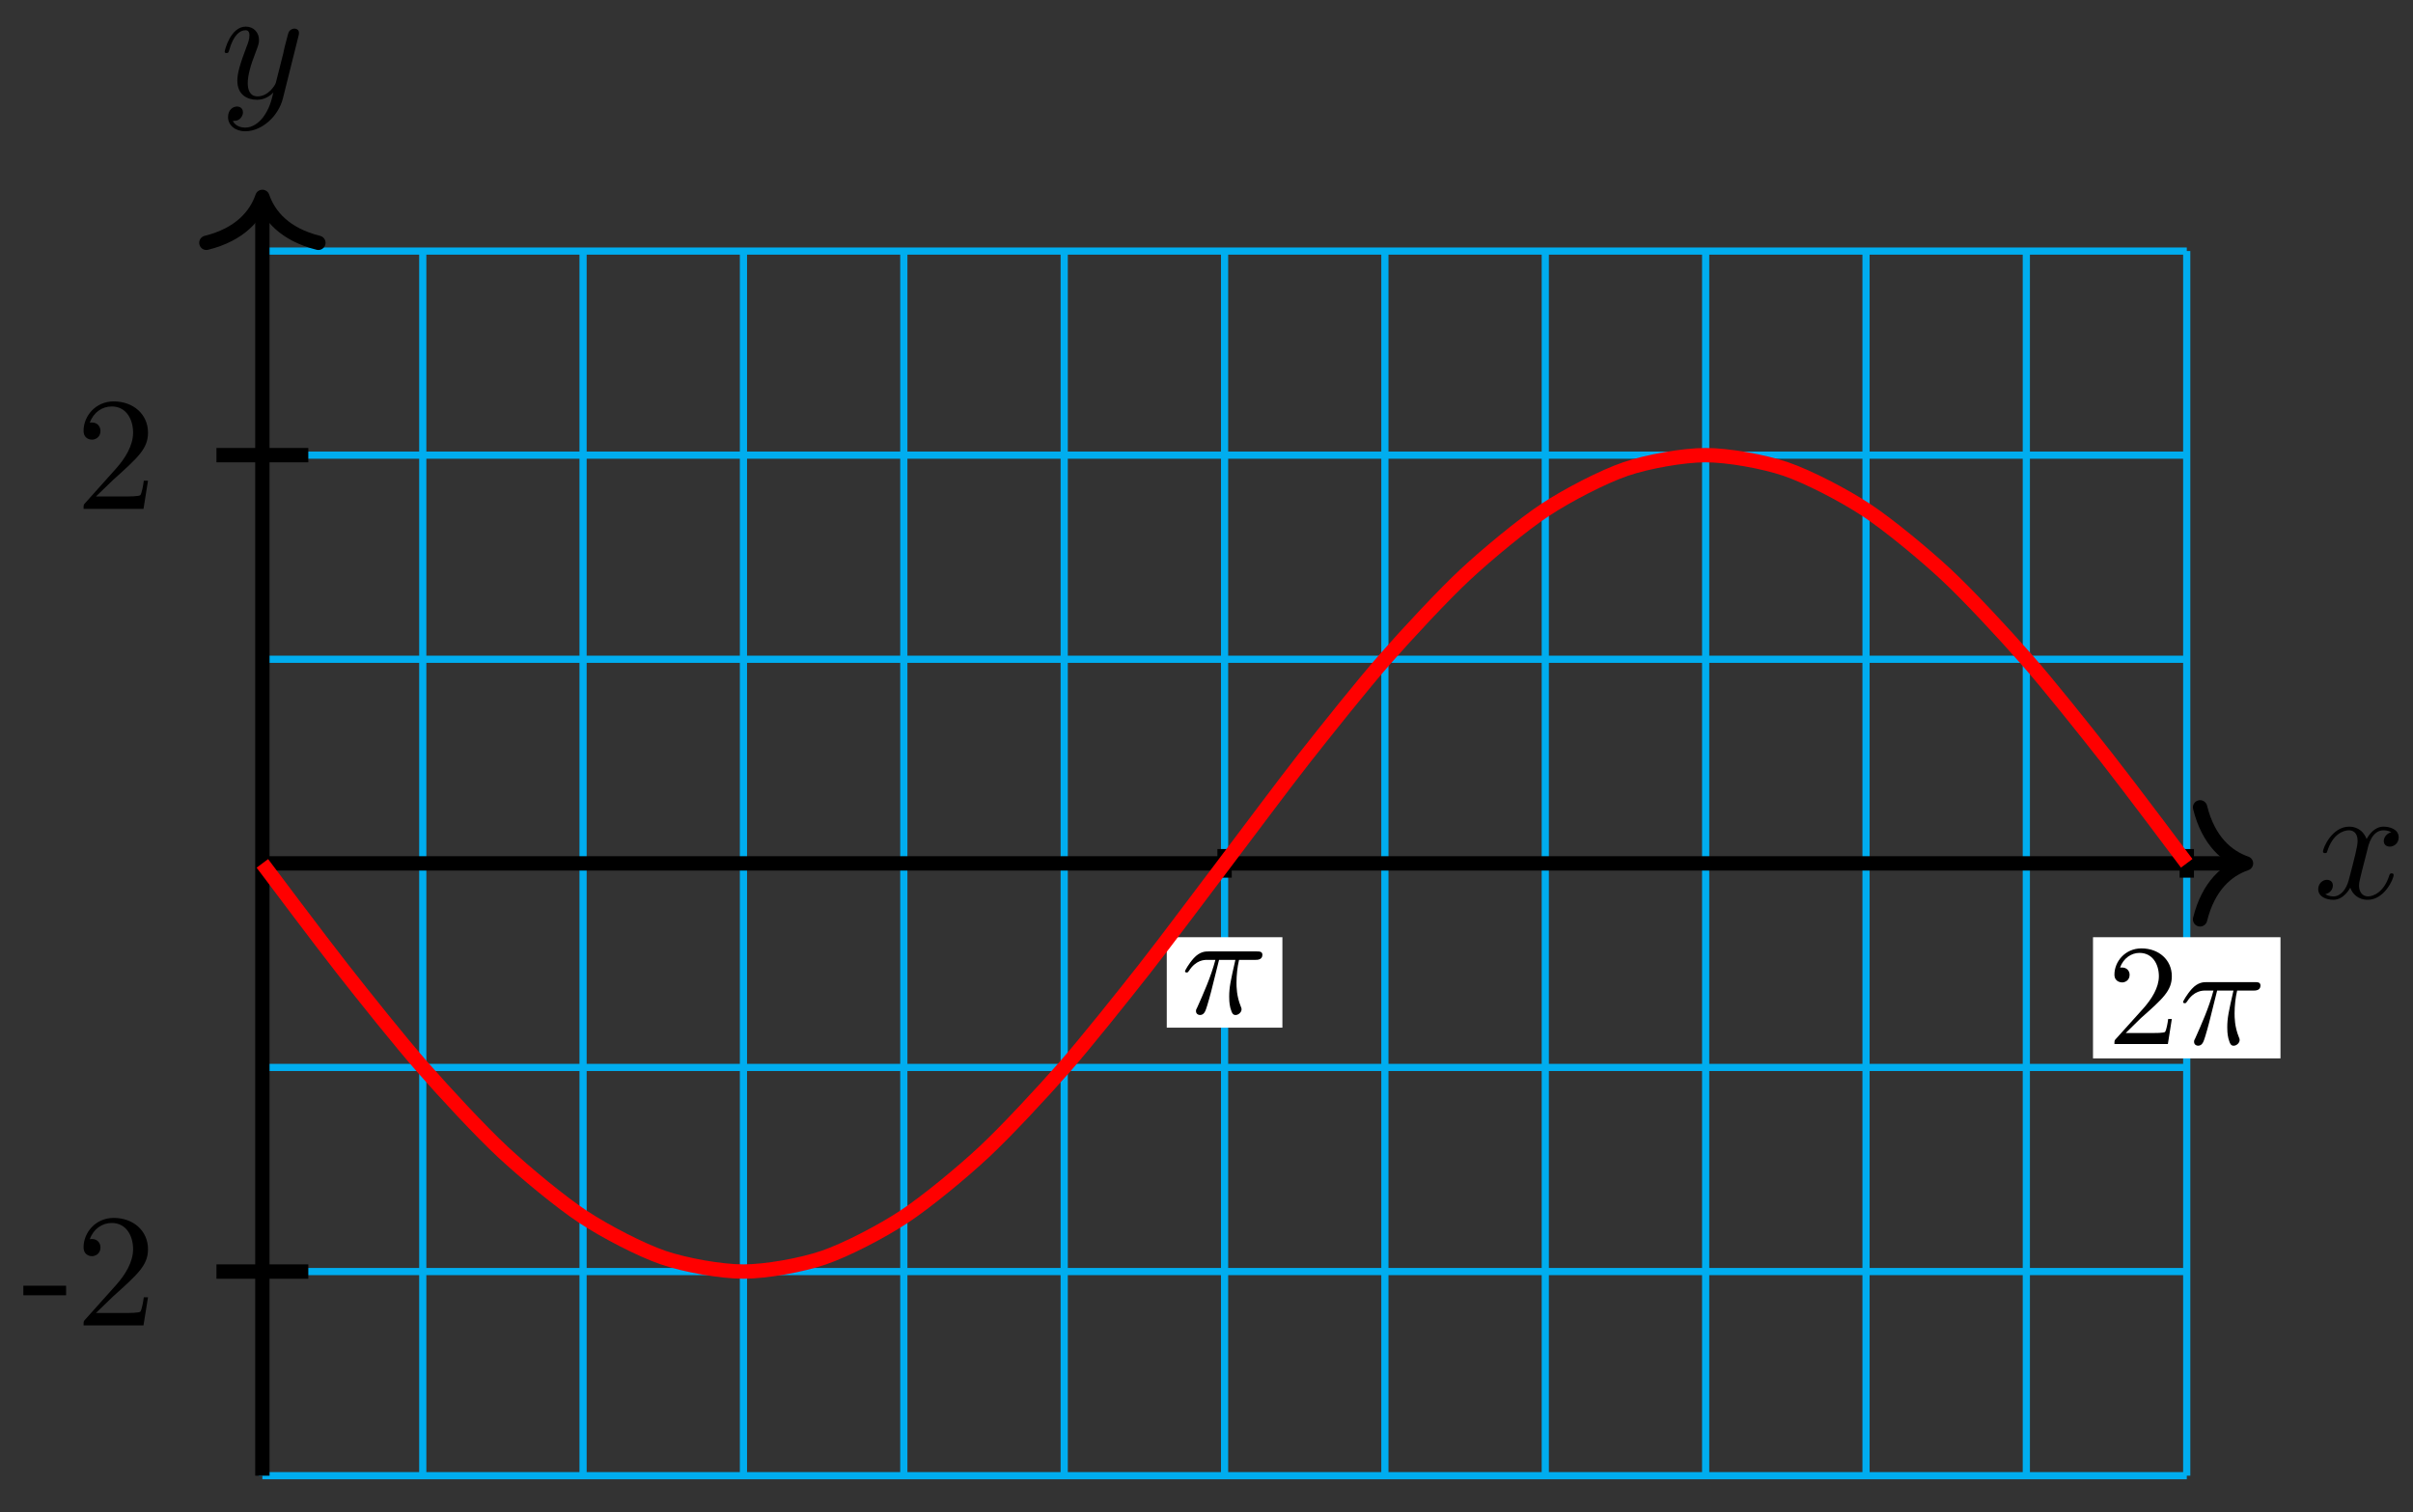 <?xml version="1.0" encoding="UTF-8"?>
<svg xmlns="http://www.w3.org/2000/svg" xmlns:xlink="http://www.w3.org/1999/xlink" width="134pt" height="84pt" viewBox="0 0 134 84" version="1.1">
<rect x="0" y="0" width="134" height="84" fill="#333333" stroke="none"/>
<defs>
<g>
<symbol overflow="visible" id="glyph0-0">
<path style="stroke:none;" d=""/>
</symbol>
<symbol overflow="visible" id="glyph0-1">
<path style="stroke:none;" d="M 3 -2.703 C 3.047 -2.938 3.25 -3.766 3.891 -3.766 C 3.922 -3.766 4.141 -3.766 4.328 -3.656 C 4.078 -3.609 3.906 -3.375 3.906 -3.172 C 3.906 -3.016 4 -2.859 4.25 -2.859 C 4.438 -2.859 4.734 -3.016 4.734 -3.375 C 4.734 -3.844 4.203 -3.969 3.891 -3.969 C 3.375 -3.969 3.062 -3.484 2.953 -3.281 C 2.719 -3.875 2.25 -3.969 1.984 -3.969 C 1.047 -3.969 0.531 -2.812 0.531 -2.578 C 0.531 -2.5 0.625 -2.5 0.641 -2.5 C 0.719 -2.5 0.75 -2.516 0.766 -2.594 C 1.062 -3.547 1.656 -3.766 1.969 -3.766 C 2.141 -3.766 2.453 -3.688 2.453 -3.172 C 2.453 -2.891 2.297 -2.281 1.969 -1.031 C 1.828 -0.469 1.5 -0.094 1.109 -0.094 C 1.062 -0.094 0.859 -0.094 0.656 -0.219 C 0.891 -0.266 1.078 -0.453 1.078 -0.703 C 1.078 -0.938 0.891 -1.016 0.75 -1.016 C 0.484 -1.016 0.266 -0.781 0.266 -0.5 C 0.266 -0.078 0.703 0.094 1.109 0.094 C 1.688 0.094 2.016 -0.531 2.047 -0.578 C 2.156 -0.25 2.469 0.094 3.016 0.094 C 3.938 0.094 4.453 -1.062 4.453 -1.281 C 4.453 -1.375 4.375 -1.375 4.344 -1.375 C 4.266 -1.375 4.25 -1.344 4.219 -1.281 C 3.922 -0.312 3.312 -0.094 3.031 -0.094 C 2.688 -0.094 2.531 -0.391 2.531 -0.688 C 2.531 -0.891 2.594 -1.078 2.688 -1.484 Z M 3 -2.703 "/>
</symbol>
<symbol overflow="visible" id="glyph0-2">
<path style="stroke:none;" d="M 4.359 -3.422 C 4.391 -3.547 4.391 -3.562 4.391 -3.625 C 4.391 -3.781 4.266 -3.859 4.141 -3.859 C 4.047 -3.859 3.906 -3.812 3.828 -3.672 C 3.797 -3.625 3.734 -3.359 3.688 -3.188 C 3.625 -2.953 3.562 -2.719 3.516 -2.469 L 3.109 -0.859 C 3.078 -0.719 2.688 -0.094 2.094 -0.094 C 1.641 -0.094 1.547 -0.5 1.547 -0.828 C 1.547 -1.234 1.688 -1.797 2 -2.578 C 2.141 -2.953 2.172 -3.047 2.172 -3.234 C 2.172 -3.625 1.891 -3.969 1.438 -3.969 C 0.594 -3.969 0.266 -2.656 0.266 -2.578 C 0.266 -2.5 0.344 -2.5 0.375 -2.5 C 0.453 -2.5 0.469 -2.516 0.516 -2.656 C 0.75 -3.5 1.109 -3.766 1.422 -3.766 C 1.484 -3.766 1.641 -3.766 1.641 -3.484 C 1.641 -3.25 1.547 -3.016 1.484 -2.859 C 1.125 -1.906 0.969 -1.391 0.969 -0.969 C 0.969 -0.172 1.531 0.094 2.062 0.094 C 2.406 0.094 2.719 -0.047 2.969 -0.312 C 2.859 0.156 2.75 0.594 2.391 1.078 C 2.156 1.375 1.812 1.641 1.406 1.641 C 1.281 1.641 0.875 1.609 0.719 1.266 C 0.859 1.266 0.984 1.266 1.109 1.156 C 1.188 1.078 1.281 0.953 1.281 0.797 C 1.281 0.516 1.047 0.469 0.953 0.469 C 0.75 0.469 0.453 0.625 0.453 1.062 C 0.453 1.5 0.844 1.844 1.406 1.844 C 2.328 1.844 3.25 1.016 3.5 0.016 Z M 4.359 -3.422 "/>
</symbol>
<symbol overflow="visible" id="glyph1-0">
<path style="stroke:none;" d=""/>
</symbol>
<symbol overflow="visible" id="glyph1-1">
<path style="stroke:none;" d="M 2.469 -1.672 L 2.469 -2.203 L 0.094 -2.203 L 0.094 -1.672 Z M 2.469 -1.672 "/>
</symbol>
<symbol overflow="visible" id="glyph1-2">
<path style="stroke:none;" d="M 4.031 -1.562 L 3.797 -1.562 C 3.766 -1.297 3.688 -0.891 3.609 -0.766 C 3.547 -0.688 2.953 -0.688 2.75 -0.688 L 1.141 -0.688 L 2.094 -1.609 C 3.484 -2.859 4.031 -3.344 4.031 -4.234 C 4.031 -5.25 3.219 -5.969 2.125 -5.969 C 1.109 -5.969 0.453 -5.141 0.453 -4.344 C 0.453 -3.844 0.891 -3.844 0.922 -3.844 C 1.078 -3.844 1.391 -3.953 1.391 -4.328 C 1.391 -4.562 1.234 -4.797 0.922 -4.797 C 0.844 -4.797 0.828 -4.797 0.797 -4.781 C 1 -5.359 1.484 -5.688 2.016 -5.688 C 2.828 -5.688 3.203 -4.969 3.203 -4.234 C 3.203 -3.516 2.766 -2.812 2.266 -2.25 L 0.547 -0.328 C 0.453 -0.234 0.453 -0.219 0.453 0 L 3.781 0 Z M 4.031 -1.562 "/>
</symbol>
<symbol overflow="visible" id="glyph2-0">
<path style="stroke:none;" d=""/>
</symbol>
<symbol overflow="visible" id="glyph2-1">
<path style="stroke:none;" d="M 2.109 -2.969 L 3.016 -2.969 C 2.75 -1.797 2.672 -1.453 2.672 -0.922 C 2.672 -0.797 2.672 -0.578 2.734 -0.312 C 2.828 0.047 2.906 0.094 3.031 0.094 C 3.188 0.094 3.359 -0.062 3.359 -0.219 C 3.359 -0.266 3.359 -0.281 3.312 -0.391 C 3.078 -0.969 3.078 -1.484 3.078 -1.703 C 3.078 -2.125 3.125 -2.562 3.219 -2.969 L 4.125 -2.969 C 4.234 -2.969 4.516 -2.969 4.516 -3.25 C 4.516 -3.438 4.344 -3.438 4.203 -3.438 L 1.531 -3.438 C 1.359 -3.438 1.047 -3.438 0.703 -3.062 C 0.422 -2.75 0.219 -2.375 0.219 -2.344 C 0.219 -2.328 0.219 -2.266 0.312 -2.266 C 0.375 -2.266 0.391 -2.297 0.438 -2.359 C 0.828 -2.969 1.297 -2.969 1.453 -2.969 L 1.906 -2.969 C 1.656 -2.016 1.219 -1.047 0.891 -0.312 C 0.828 -0.203 0.828 -0.188 0.828 -0.125 C 0.828 0.031 0.953 0.094 1.047 0.094 C 1.297 0.094 1.359 -0.141 1.453 -0.438 C 1.562 -0.797 1.562 -0.812 1.672 -1.219 Z M 2.109 -2.969 "/>
</symbol>
<symbol overflow="visible" id="glyph3-0">
<path style="stroke:none;" d=""/>
</symbol>
<symbol overflow="visible" id="glyph3-1">
<path style="stroke:none;" d="M 1.016 -0.609 L 1.859 -1.438 C 3.094 -2.531 3.578 -2.969 3.578 -3.766 C 3.578 -4.672 2.859 -5.312 1.891 -5.312 C 0.984 -5.312 0.391 -4.578 0.391 -3.859 C 0.391 -3.422 0.797 -3.422 0.828 -3.422 C 0.953 -3.422 1.234 -3.516 1.234 -3.844 C 1.234 -4.047 1.094 -4.25 0.812 -4.25 C 0.75 -4.25 0.734 -4.25 0.703 -4.25 C 0.891 -4.766 1.328 -5.062 1.781 -5.062 C 2.516 -5.062 2.859 -4.422 2.859 -3.766 C 2.859 -3.125 2.453 -2.5 2.016 -2 L 0.484 -0.297 C 0.391 -0.203 0.391 -0.188 0.391 0 L 3.359 0 L 3.578 -1.391 L 3.375 -1.391 C 3.344 -1.141 3.281 -0.797 3.203 -0.672 C 3.141 -0.609 2.625 -0.609 2.453 -0.609 Z M 1.016 -0.609 "/>
</symbol>
</g>
</defs>
<g id="surface1">
<path style="fill:none;stroke-width:0.399;stroke-linecap:butt;stroke-linejoin:miter;stroke:rgb(0%,67.839%,93.729%);stroke-opacity:1;stroke-miterlimit:10;" d="M 0 -34.015 L 106.868 -34.015 M 0 -22.676 L 106.868 -22.676 M 0 -11.337 L 106.868 -11.337 M 0 -0.002 L 106.868 -0.002 M 0 11.337 L 106.868 11.337 M 0 22.676 L 106.868 22.676 M 0 34.012 L 106.868 34.012 M 0 -34.015 L 0 34.016 M 8.907 -34.015 L 8.907 34.016 M 17.809 -34.015 L 17.809 34.016 M 26.715 -34.015 L 26.715 34.016 M 35.621 -34.015 L 35.621 34.016 M 44.528 -34.015 L 44.528 34.016 M 53.434 -34.015 L 53.434 34.016 M 62.336 -34.015 L 62.336 34.016 M 71.243 -34.015 L 71.243 34.016 M 80.149 -34.015 L 80.149 34.016 M 89.055 -34.015 L 89.055 34.016 M 97.957 -34.015 L 97.957 34.016 M 106.864 -34.015 L 106.864 34.016 " transform="matrix(1,0,0,-1,14.57,47.959)"/>
<path style="fill:none;stroke-width:0.797;stroke-linecap:butt;stroke-linejoin:miter;stroke:rgb(0%,0%,0%);stroke-opacity:1;stroke-miterlimit:10;" d="M 0 -0.002 L 109.758 -0.002 " transform="matrix(1,0,0,-1,14.57,47.959)"/>
<path style="fill:none;stroke-width:0.797;stroke-linecap:round;stroke-linejoin:round;stroke:rgb(0%,0%,0%);stroke-opacity:1;stroke-miterlimit:10;" d="M -2.549 3.111 C -2.085 1.244 -1.045 0.361 0.001 -0.002 C -1.045 -0.361 -2.085 -1.244 -2.549 -3.111 " transform="matrix(1,0,0,-1,124.725,47.959)"/>
<g style="fill:rgb(0%,0%,0%);fill-opacity:1;">
  <use xlink:href="#glyph0-1" x="128.471" y="49.889"/>
</g>
<path style="fill:none;stroke-width:0.797;stroke-linecap:butt;stroke-linejoin:miter;stroke:rgb(0%,0%,0%);stroke-opacity:1;stroke-miterlimit:10;" d="M 0 -34.015 L 0 36.621 " transform="matrix(1,0,0,-1,14.57,47.959)"/>
<path style="fill:none;stroke-width:0.797;stroke-linecap:round;stroke-linejoin:round;stroke:rgb(0%,0%,0%);stroke-opacity:1;stroke-miterlimit:10;" d="M -2.55 3.109 C -2.085 1.246 -1.046 0.363 0.001 -0 C -1.046 -0.364 -2.085 -1.242 -2.55 -3.11 " transform="matrix(0,-1,-1,0,14.57,10.938)"/>
<g style="fill:rgb(0%,0%,0%);fill-opacity:1;">
  <use xlink:href="#glyph0-2" x="12.211" y="5.448"/>
</g>
<path style="fill:none;stroke-width:0.797;stroke-linecap:butt;stroke-linejoin:miter;stroke:rgb(0%,0%,0%);stroke-opacity:1;stroke-miterlimit:10;" d="M 2.551 -22.676 L -2.55 -22.676 " transform="matrix(1,0,0,-1,14.57,47.959)"/>
<g style="fill:rgb(0%,0%,0%);fill-opacity:1;">
  <use xlink:href="#glyph1-1" x="1.202" y="73.624"/>
  <use xlink:href="#glyph1-2" x="4.188" y="73.624"/>
</g>
<path style="fill:none;stroke-width:0.797;stroke-linecap:butt;stroke-linejoin:miter;stroke:rgb(0%,0%,0%);stroke-opacity:1;stroke-miterlimit:10;" d="M 2.551 22.676 L -2.55 22.676 " transform="matrix(1,0,0,-1,14.57,47.959)"/>
<g style="fill:rgb(0%,0%,0%);fill-opacity:1;">
  <use xlink:href="#glyph1-2" x="4.188" y="28.267"/>
</g>
<path style="fill:none;stroke-width:0.797;stroke-linecap:butt;stroke-linejoin:miter;stroke:rgb(0%,0%,0%);stroke-opacity:1;stroke-miterlimit:10;" d="M 53.434 0.795 L 53.434 -0.795 " transform="matrix(1,0,0,-1,14.57,47.959)"/>
<path style=" stroke:none;fill-rule:nonzero;fill:rgb(100%,100%,100%);fill-opacity:1;" d="M 71.215 52.062 L 64.793 52.062 L 64.793 57.086 L 71.215 57.086 Z M 71.215 52.062 "/>
<g style="fill:rgb(0%,0%,0%);fill-opacity:1;">
  <use xlink:href="#glyph2-1" x="65.588" y="56.289"/>
</g>
<path style="fill:none;stroke-width:0.797;stroke-linecap:butt;stroke-linejoin:miter;stroke:rgb(0%,0%,0%);stroke-opacity:1;stroke-miterlimit:10;" d="M 106.868 0.795 L 106.868 -0.795 " transform="matrix(1,0,0,-1,14.57,47.959)"/>
<path style=" stroke:none;fill-rule:nonzero;fill:rgb(100%,100%,100%);fill-opacity:1;" d="M 126.641 52.062 L 116.23 52.062 L 116.23 58.793 L 126.641 58.793 Z M 126.641 52.062 "/>
<g style="fill:rgb(0%,0%,0%);fill-opacity:1;">
  <use xlink:href="#glyph3-1" x="117.029" y="57.995"/>
</g>
<g style="fill:rgb(0%,0%,0%);fill-opacity:1;">
  <use xlink:href="#glyph2-1" x="121.014" y="57.995"/>
</g>
<path style="fill:none;stroke-width:0.797;stroke-linecap:butt;stroke-linejoin:miter;stroke:rgb(100%,0%,0%);stroke-opacity:1;stroke-miterlimit:10;" d="M 0 -0.002 C 0 -0.002 3.215 -4.295 4.453 -5.869 C 5.688 -7.443 7.668 -9.927 8.907 -11.337 C 10.141 -12.747 12.121 -14.884 13.36 -16.036 C 14.594 -17.184 16.575 -18.825 17.809 -19.637 C 19.047 -20.454 21.028 -21.481 22.262 -21.903 C 23.5 -22.325 25.481 -22.676 26.715 -22.676 C 27.953 -22.676 29.934 -22.325 31.168 -21.903 C 32.403 -21.481 34.387 -20.454 35.621 -19.637 C 36.856 -18.825 38.84 -17.188 40.075 -16.036 C 41.309 -14.884 43.289 -12.751 44.528 -11.341 C 45.762 -9.927 47.742 -7.443 48.981 -5.869 C 50.215 -4.298 52.196 -1.631 53.434 -0.002 C 54.668 1.627 56.649 4.295 57.883 5.869 C 59.121 7.439 61.102 9.927 62.336 11.337 C 63.575 12.747 65.555 14.88 66.789 16.032 C 68.028 17.185 70.008 18.825 71.243 19.638 C 72.477 20.454 74.461 21.481 75.696 21.903 C 76.93 22.325 78.914 22.676 80.149 22.676 C 81.383 22.676 83.364 22.325 84.602 21.903 C 85.836 21.481 87.817 20.454 89.055 19.638 C 90.289 18.825 92.27 17.189 93.508 16.036 C 94.743 14.884 96.723 12.751 97.957 11.341 C 99.196 9.931 101.176 7.443 102.41 5.873 C 103.649 4.299 106.864 0.002 106.864 0.002 " transform="matrix(1,0,0,-1,14.57,47.959)"/>
</g>
</svg>
